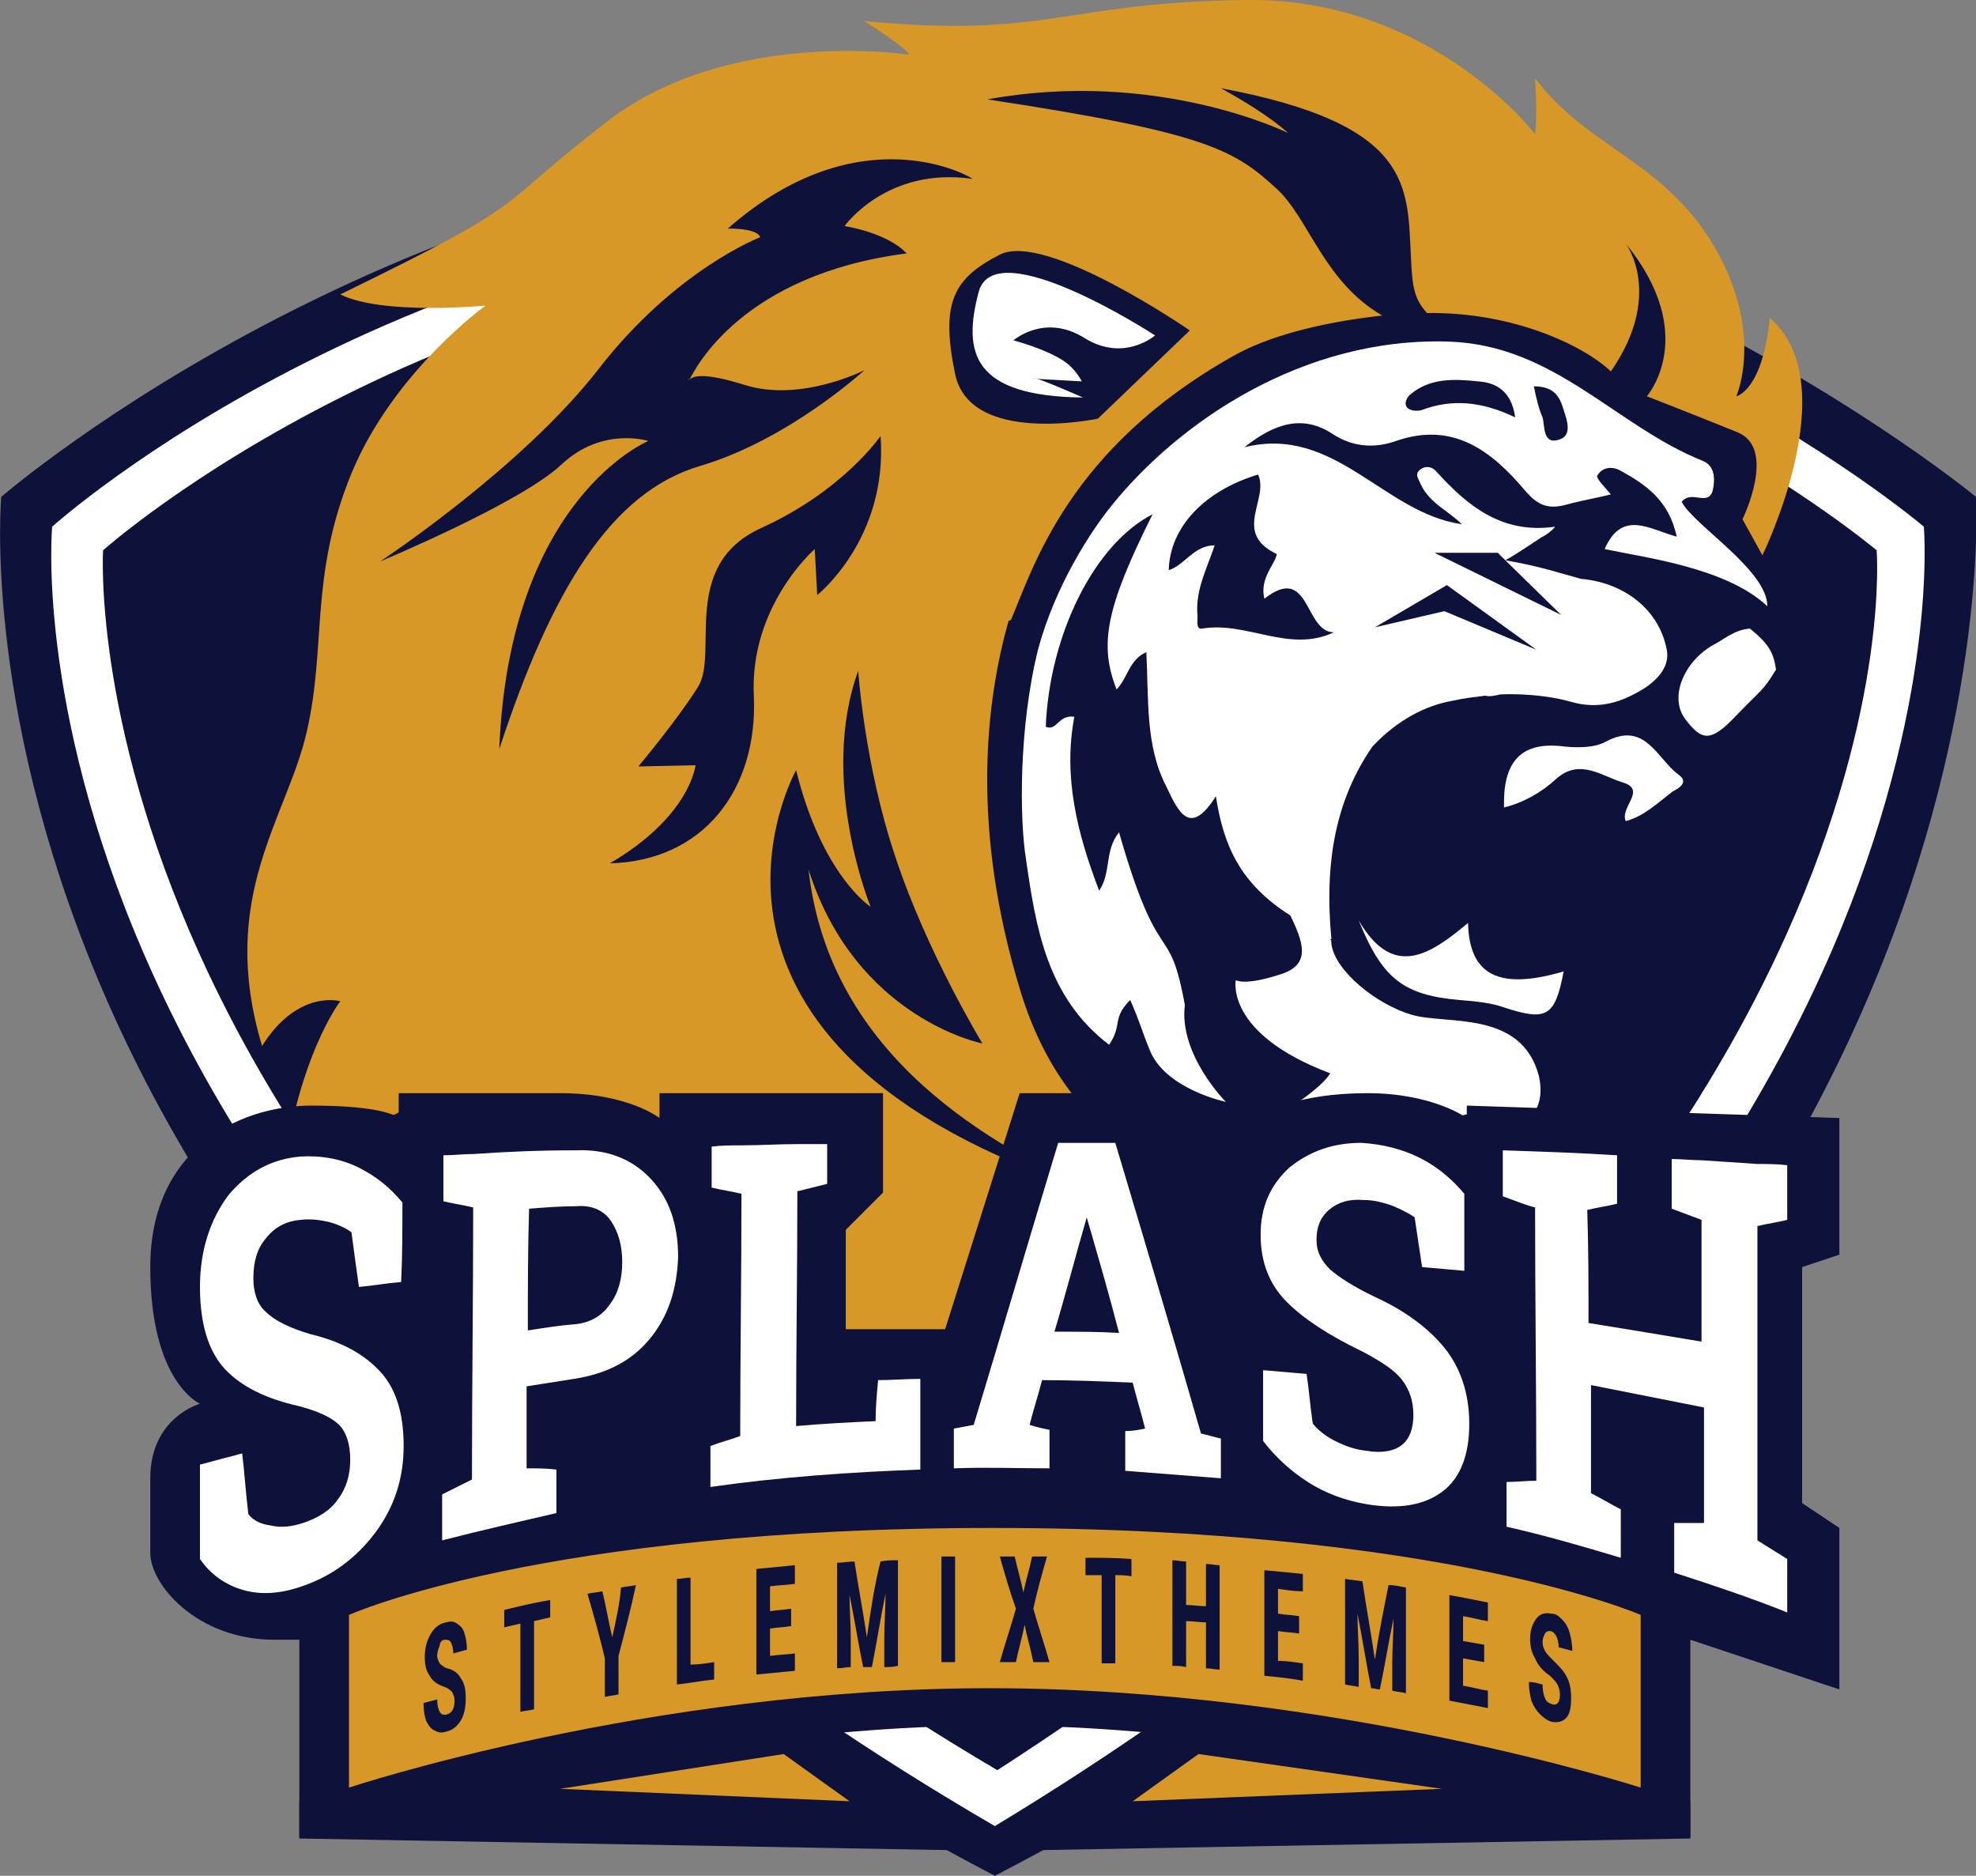 <?xml version="1.0" encoding="utf-8"?>
<!-- Generator: Adobe Illustrator 18.1.1, SVG Export Plug-In . SVG Version: 6.00 Build 0)  -->
<svg version="1.1" id="Layer_1" xmlns="http://www.w3.org/2000/svg" xmlns:xlink="http://www.w3.org/1999/xlink" x="0px" y="0px"
	 viewBox="0 0 159.1 151" enable-background="new 0 0 159.1 151" xml:space="preserve">
<rect x="0" y="0" width="159.1" height="151" fill="#808080" stroke="none"/>
<g>
	<g>
		<path fill-rule="evenodd" clip-rule="evenodd" fill="#0E123A" d="M80.1,138c-42.7,0-56,7-56,7v3l55.9,1l56.1-1v-3
			C136.1,145,122.7,138,80.1,138z"/>
	</g>
</g>
<path fill-rule="evenodd" clip-rule="evenodd" fill="#0E123A" d="M0.1,40c0,0,33.4-29,79.5-29c44.4,0,79.5,29,79.5,29s4.2,68-79,111
	C-6,106.1,0.1,40,0.1,40z"/>
<g>
	<g>
		<path fill-rule="evenodd" clip-rule="evenodd" fill="#FFFFFF" d="M154.9,42.4c0,0-30.9-26.4-75.3-26.4C33.4,16,4.2,42.4,4.2,42.4
			S-1.2,99.7,80.1,147C160,98.7,154.9,42.4,154.9,42.4z"/>
	</g>
</g>
<path fill-rule="evenodd" clip-rule="evenodd" fill="#0E123A" d="M8.3,44.3c0,0,27.7-24.8,71.4-24.8c42.1,0,71.4,24.8,71.4,24.8
	s4.2,49.8-70.8,98.2C4.9,98,8.3,44.3,8.3,44.3z"/>
<path fill-rule="evenodd" clip-rule="evenodd" fill="#0E123A" d="M78.1,4h24l22,11l10,3l3,13l6,3l-1,10l3,8l-10,28l-8,13l-18,23
	l-29,22l-28-20l-33-37l-7-35l31-16l14-18L78.1,4z"/>
<g>
	<g>
		<path fill-rule="evenodd" clip-rule="evenodd" fill="#FFFFFF" d="M83.5,30.5L83.5,30.5C83.4,30.5,83,30.3,83.5,30.5l3.6,0.2
			c0,0-0.5-1.1-1.7-1.8c-1.5-0.9-3.8-1.5-3.8-1.5s2.5-2.2,5.7-0.2S93,27,93,27s-12.9-8.4-14.2-3.5c-1.3,4.9-0.5,8.4,8.4,8.5
			C84.9,31,83.9,30.6,83.5,30.5z M-334.5,30.5c-0.1,0.1-0.1,0.1-0.1,0.1S-334.6,30.6-334.5,30.5z M113.7,81.7
			c-2.8-0.8-6.2-3.5-6.5-5.7c0-0.2,0-0.3-0.1-0.4c0,0,0,0,0.1,0c-0.6-6.3,0.4-11.3,3.3-15.5c1.4-1.5,3.6-3.2,6.5-3.7
			c0.9-0.2,1.8-0.3,2.6-0.4c0.3,0.1,0.8,0,1.2-0.1c2.6-0.1,4.7,0.3,5.7,0.6c0,0,0,0,0,0c2.1,0.6,3.8,0.1,5.4-0.8
			c1.3-0.7,2.6-1.9,2.3-3.4c-0.6-3.2-3.4-5.4-6.9-5.7c-1.5-0.4-3.2-1-6.1-1.5l4.5,4.4l-10.2-5l5.1,0l0.6,0.6c1.1-0.6,2.2-1.4,3-1.9
			c0.1,0,0.1-0.1,0.2-0.1c0.3-0.2,0.4-0.3,0.4-0.3s0,0,0,0c0.1-0.1,0.3-0.2,0.4-0.4c-4.2,0.6-7-1.6-9.6-4.5
			c-0.3-0.3-0.7-0.4-1.1-0.2c-0.7,0.4-0.3,0.8-0.1,1.3c0.7,1.5,2.2,2.1,3.3,3.2c-6.3-0.9-10.2-8-17.5-6.2c2.4-1.9,4.7-2.7,7.2-1
			c1.6,1,3.3,1.1,5,0.5c4.6-1.6,7.7,0.8,10.4,4c1.1,1.3,2,1.5,3.4,1.1c1.1-0.3,2.3-0.5,3.5-0.8c-0.5-0.6-1.2-1.3-1.1-1.5
			c0.4-0.7,1.2-0.8,1.9-0.4c2,1.1,3.9,2.4,4.5,5.3c-2.2-0.6-4.4-2.2-5.8,1c3.3,0.7,9.8,1.5,13.1,4.6c0-2.9-5.9-6.5-6.9-8.4
			c0.8-1,2.1,0.4,2.5-0.9c0.2-0.9,0.2-2-0.8-2.4c-7-2.8-11.9-9.3-20.4-9.6c-11.8-0.4-21.8,6.5-27.2,13.2c-1.7,2.1-4.5,6.4-5.9,11.5
			c-1.6,6.4-1.5,13.8-1,16.9c0.8,5.6,1.7,11.2,6.7,15c1.1-1.6,0.2-2.1,1.7-3.6c0.8,1.8,0.9,2.4,1.6,4.1c1.3,3.1,6.1,4.1,6.1,4.1
			s-3.8-3.8-3.3-7.8c-1.3-7.1-2-2.4-5.3-13.9c-1.2,1.5-0.6,3.2-1.6,4.7c-1.8-4.7-2.9-9.2-2-14c-1.3-0.2-1.4,1.2-2.3,0.8
			c0.3-7.4,3.9-14.7,8.6-17.1C89,49,88.5,51.9,89.9,55.5c0.9-0.9,1-2.4,2.4-3c0.2,3.8-0.1,7.5,1.6,10.8c1,2.1,1.9,4.1,4,0.8
			c0.6,3.9,1.9,7,6,9.6c1,2.1,1.7,3.9-0.7,4.7c-3,1-3.7,0.5-3.7,0.5s-0.9,4.3,7.6,7.5c-0.5,0.9-2.4,2.2-2.4,2.2s8.7,2.9,14.8,0.7
			c-0.3,1.2-1.5,2.5-1.5,2.5s7.1,0.1,5.9-5.2C122.5,81.3,116.5,82.5,113.7,81.7z M116.5,47.1l7.2,5.2l-7.4-3.1l-5.6,1.3L116.5,47.1z
			 M125.9,33c0.3,0.9,0.7,2.1-0.4,2.4c-1.3,0.4-1.1-1.1-1.3-1.8c-0.3-0.7-0.5-1.5-0.7-2.5C125.2,31.1,125.6,32,125.9,33z
			 M113.5,31.8c1.6-1.4,3.6-1.3,5.5-1.1c1.5,0.1,2.7,0.8,3,2.9c-2.7-1.3-5.1-1.5-7.5-0.6c-0.3,0.1-0.8,0.1-1.1-0.1
			C113,32.6,113.2,32.1,113.5,31.8z M96.8,50.6c-0.6,0.1-0.3-0.8-0.4-1.3c-0.1-1.9,0.8-3.6,1.4-5.4c-1.7,0-2.4,1.6-3.7,2
			c0.1-3.5,2.9-6.4,7.2-7.7c0.9,2-2.1,4.7,1.5,6.4c-0.1,0.8-1.4,1.9-1,3.6c3.7-2.9,3.2,2.7,5.6,2.7C103.8,52.6,100.4,50,96.8,50.6z
			 M140.9,50.6c-1.3,0.1-2.1,0.9-3.1,1.4c-2.3,1.4-3.4,4.2-2.1,5.9c1.3,1.7,2,1.9,4-0.2c2.2-2.3,2.2-2,3.3-3.8
			C142.8,52.6,142.5,51.9,140.9,50.6z M135.2,62.4c-1.8-1.3-2.7-4.4-5.9-2.7c-0.9,0.5-2.2,0.5-3.3,0.4c-3.7-0.5-5,1.4-4.9,4.9
			c1.6-0.4,3-1.2,4.2-2.3c1.9-1.7,3.7-0.2,5.4,0.3c1.9,0.6-0.3,2,0.2,3.1c1.5-0.4,2.6-1.5,3.8-2.4C135.1,63.5,136,63,135.2,62.4z
			 M118.2,74.3c-3,2.5-6,4.6-8.8-0.2c1.9,4.7,3.6,6,8.1,6.4c1.2,0.1,2.5,0.2,3.6,0.6c3.4,1.1,4.1,0.8,4.8-2.9
			C120.8,79.7,118.3,78.6,118.2,74.3z"/>
	</g>
</g>
<path fill-rule="evenodd" clip-rule="evenodd" fill="#D89827" d="M141.9,44.7l-1.6-2.9c0,0,2.8-5.7-0.4-7c-3.2-1.3-7.3-2.9-7.3-2.9
	s4.3-4.9-1.7-12.3c0,0,3.1,4.1-1.2,10.3c-2.2-2.1-7.9-4.8-14.8-4.7c-1-1.1-1.2-2-1.3-4.6c-0.3-5.6,0.2-10.6-15.3-13.5
	c4,2.2,5.4,3.6,5.4,3.6S93.2,5.5,79.5,8c17.8,2.7,19.9,4.1,23.3,7.2c2.6,2.4,3.8,7.5,8.5,10.2c-5.4,0.6-9.4,1.8-11.9,3.2
	c-13.4,7.5-16.2,17.1-18,21.3l-0.2,0.1c-1.8,6.4-3.1,16.6,1,29.9c7.2,23.3,34.7,16.4,34.7,16.4s-15.4,28.5-38.7,37.9
	c-0.6,0.4-1,0.6-1,0.6s-37.9-15.4-44.6-45.5c-5.3,2.6-6.2,4-10,6.6c1.2-10.7,4.8-15.3,4.8-15.3s-3.4-1-6.3,3.6
	c-3.6-12,2-18.3,3.6-25.3c1.6-6.9,0.2-12.5,3.6-20.8c3.4-8.2,10.8-13.5,10.8-13.5s-8.3,0.8-11.7-0.9c16.2-7.9,11.8-6.5,21.6-14
	c9.8-7.5,24.2-5.3,24.2-5.3s0-0.4-3.6-2.7C84.6,3.1,85.4,0.2,100.3,0c14.9-0.2,23.3,10.8,23.3,10.8s0.2-1.2,0-4.5
	c4.2,5.6,10.3,6.6,14.4,13.5c4.1,7,1.8,12.1,1.8,12.1s2.1-0.4,2.7-6.3C148.7,30.9,141.9,44.7,141.9,44.7z M95.8,26.6
	c0,0-11.6-8-15.3-6.1c-3.7,1.9-4.8,3.8-3.6,9.6s11.5,3.6,11.5,3.6L95.8,26.6z M88.1,96c-7.9-3.7-21.3-10.7-23-26c3.8,12,14,14,14,14
	s-4.5-7.4-7-15c-2.5-7.4-3-15-3-15c-3.2,8.8,1,19,1,19s-3.9-2.5-6-11C64.1,62,51.6,84.2,88.1,96z M60.7,56.1
	c-0.4-7.3,4.9-11.9,4.9-11.9l0.2,3.7c0,0,5.7-4.5,5.1-12.8c0,0-3,4.4-9.6,7.4c-6.6,3-3.4,10.1-5.1,12.8c-1.7,2.7-4.8,6.4-4.8,6.4
	l4.6-0.1c0,0-0.4,4.1-6.9,7.9C56.7,69.3,61,63.5,60.7,56.1z M58.6,18.4c2.6,0,2.6,0.7,2.6,0.7s-6.8,2.6-13,10.6
	c-6.2,8-17.6,15.5-17.6,15.5s11.3-4.7,14.6-7.8c3.3-3.1,7-1.9,7-1.9S41,40.1,40.2,60.3c4.2-12.8,9-20.7,16.2-22.8
	c7.1-2.1,13.2-7.7,13.2-7.7s-5.1,2.6-9.6,1.2c-3.5-1.1-4.3-0.7-4.5-0.4c0.5-1,4.3-8.5,17.5-10.2c-1.6-1.7-5-2.2-5-2.2
	s3.4-4.8,10.3-3.8C78.3,14.3,69.3,9,58.6,18.4z M55.5,30.5c0,0.1-0.1,0.1-0.1,0.1S55.4,30.6,55.5,30.5z"/>
<path fill-rule="evenodd" clip-rule="evenodd" fill="#0E123A" d="M136.1,126.9v21c0,0-29.5-9-56-9s-56,9-56,9v-21c0,0,13.3-7,56-7
	S136.1,126.9,136.1,126.9z"/>
<path fill-rule="evenodd" clip-rule="evenodd" fill="#0E123A" d="M136.1,132l12,4v-13l-3-2v-19l3-1V90l-30-1v1c0,0-2.7-2-8-2
	c-11.1,0-13,6-13,6l-4-6h-11l-6,19h-8v-8l3-3v-8h-18v2c0,0-2.5-2-8-2c-5.5,0-13,0-13,0v2c0,0-0.9-1-7-1s-13,3.7-13,13s4,11,4,11
	s-4,1.1-4,6c0,4.9,0,3.4,0,6c0,2.6,3.8,7,10,7s2,0,2,0s19-9,56-9C117.1,123,136.1,132,136.1,132z"/>
<path fill-rule="evenodd" clip-rule="evenodd" fill="#D89827" d="M28.1,130c0,0,15.5-7,51.8-7c36.3,0,52.2,7,52.2,7v13.9
	c0,0-24.8-8-52.4-8c-27.5,0-51.6,8-51.6,8V130z"/>
<path fill-rule="evenodd" clip-rule="evenodd" fill="#D89827" d="M45.1,144l18-2.8l5.3,3.8L45.1,144z"/>
<path fill-rule="evenodd" clip-rule="evenodd" fill="#D89827" d="M116.1,144l-19.6-2.8l-5.3,3.8L116.1,144z"/>
<path fill="#FFFFFF" d="M32.4,96.8c-1-1.2-2.1-2.1-3.5-2.8c-1.4-0.7-3-1-4.7-0.9c-2.3,0.2-4.2,1.2-5.8,3.1c-1.5,2-2.3,4.5-2.3,7.4
	c0,3,0.7,5.2,2,6.6c1.3,1.4,3.3,2.4,6,3c1.5,0.4,2.6,0.9,3.2,1.5c0.6,0.6,0.9,1.6,0.9,2.8c0,1.2-0.3,2.3-1,3.2
	c-0.6,0.9-1.6,1.5-2.8,1.9c-0.9,0.3-1.8,0.4-2.6,0.2c-0.8-0.1-1.4-0.4-1.8-0.9c-0.2-1.6-0.3-3.2-0.5-4.9c-1.1,0.3-2.3,0.6-3.4,0.9
	c0,2.5,0,5,0,7.6c0.9,1.3,2.1,2.1,3.5,2.5c1.4,0.4,3,0.3,4.7-0.3c2.4-0.8,4.4-2.3,5.9-4.3c1.5-2,2.3-4.3,2.3-7c0-2.6-0.6-4.6-1.9-6
	c-1.3-1.4-3.1-2.4-5.6-3c-1.7-0.5-2.9-1.1-3.6-1.8c-0.7-0.6-1-1.6-1-2.7c0-1.3,0.3-2.4,1-3.2c0.7-0.9,1.6-1.4,2.8-1.5
	c0.8-0.1,1.6,0,2.4,0.2c0.7,0.2,1.3,0.5,1.7,0.8c0.2,1.5,0.4,3,0.6,4.4c1.1-0.1,2.2-0.3,3.4-0.4C32.4,101.1,32.4,98.9,32.4,96.8
	L32.4,96.8z"/>
<path fill="#FFFFFF" d="M38.1,92.9c-0.8,0-1.6,0.1-2.4,0.1c0,1.2,0,2.5,0,3.7c0.8,0.2,1.6,0.3,2.4,0.5c0,7.3-0.1,14.6-0.1,21.9
	c-0.8,0.4-1.6,0.8-2.4,1.2c0,1.2,0,2.5,0,3.7c3.1-0.8,6.2-1.5,9.2-2.2c0-1.2,0-2.3,0-3.5c-0.8-0.1-1.6-0.1-2.4-0.1
	c0-2.2,0-4.4,0-6.6c1.3-0.2,2.5-0.4,3.8-0.6c2.6-0.4,4.6-1.4,6.1-3.2c1.5-1.8,2.2-4,2.3-6.6c0-2.6-0.7-4.7-2.2-6.3
	c-1.5-1.6-3.5-2.4-6-2.3C43.6,92.6,40.9,92.7,38.1,92.9z M42.6,97.3c1.3-0.1,2.5-0.2,3.8-0.2c1.2-0.1,2.2,0.3,2.8,1.2
	c0.6,0.9,0.9,2,0.9,3.3c0,1.3-0.3,2.5-1,3.4c-0.6,0.9-1.6,1.5-2.8,1.6c-1.3,0.1-2.5,0.3-3.8,0.5C42.5,103.7,42.5,100.5,42.6,97.3z"
	/>
<path fill="#FFFFFF" d="M74.1,118.3c0-2.4,0-4.9,0-7.3c-1.1,0-2.3,0.1-3.4,0.1c-0.1,1.1-0.2,2.2-0.2,3.3c-2.1,0.1-4.2,0.2-6.4,0.4
	c0-6.3,0.1-12.6,0.1-18.9c0.8-0.2,1.6-0.4,2.4-0.6c0-1.1,0-2.1,0-3.2c-0.8,0-1.6,0-2.4,0c-1.5,0-3,0.1-4.5,0.1c-0.8,0-1.6,0-2.4,0.1
	c0,1.1,0,2.2,0,3.3c0.8,0.2,1.6,0.3,2.4,0.5c0,6.5-0.1,13-0.1,19.5c-0.8,0.3-1.6,0.5-2.4,0.8c0,1.1,0,2.2,0,3.3
	C62.8,118.9,68.5,118.5,74.1,118.3z"/>
<g>
	<g>
		<path fill-rule="evenodd" clip-rule="evenodd" fill="#0E123A" d="M35.8,132c0.2,0,0.4,0,0.5,0.2c0.1,0.2,0.2,0.5,0.2,0.9
			c0.4-0.1,0.7-0.2,1.1-0.3c0-0.5-0.1-1-0.2-1.3c-0.1-0.4-0.3-0.6-0.6-0.8c-0.3-0.2-0.5-0.2-0.9-0.1c-0.5,0.1-0.9,0.4-1.2,0.9
			c-0.3,0.5-0.5,1.1-0.5,1.9c0,0.6,0.1,1.1,0.4,1.5c0.2,0.4,0.6,0.7,1.2,0.9c0.3,0.1,0.5,0.3,0.6,0.4c0.1,0.2,0.2,0.4,0.2,0.7
			c0,0.6-0.2,1-0.6,1.1c-0.3,0.1-0.5,0-0.6-0.2c-0.1-0.2-0.2-0.5-0.2-1c-0.4,0.1-0.7,0.2-1.1,0.3c0,0.6,0.1,1.1,0.2,1.4
			c0.2,0.4,0.4,0.7,0.7,0.8c0.3,0.2,0.6,0.2,0.9,0.1c0.5-0.1,0.9-0.4,1.2-0.9c0.3-0.5,0.4-1.1,0.4-1.8c0-0.7-0.1-1.2-0.4-1.6
			c-0.2-0.4-0.6-0.7-1.1-0.8c-0.3-0.1-0.5-0.3-0.6-0.4c-0.1-0.2-0.2-0.4-0.2-0.6c0-0.3,0.1-0.6,0.2-0.8
			C35.4,132.2,35.6,132,35.8,132z M40.6,131c0.4-0.1,0.9-0.2,1.3-0.3v7.1c0.4-0.1,0.7-0.1,1.1-0.2v-7.1c0.4-0.1,0.9-0.2,1.3-0.3
			v-1.4c-1.2,0.2-2.5,0.5-3.7,0.8V131z M49.3,131.8c-0.3-1.2-0.5-2.5-0.8-3.7c-0.4,0.1-0.8,0.1-1.2,0.2c0.5,1.7,1,3.5,1.4,5.2v3.1
			c0.4-0.1,0.7-0.1,1.1-0.2v-3.1c0.5-1.9,1-3.8,1.4-5.7c-0.4,0.1-0.8,0.1-1.2,0.2C49.9,129.1,49.6,130.4,49.3,131.8z M55.6,127
			c-0.4,0-0.7,0.1-1.1,0.1v8.5c1-0.1,2-0.3,3-0.4v-1.4c-0.6,0.1-1.3,0.2-1.9,0.2V127z M62,131.1c0.6-0.1,1.1-0.1,1.7-0.2v-1.4
			c-0.6,0.1-1.1,0.1-1.7,0.2v-2c0.7-0.1,1.3-0.1,2-0.2V126c-1,0.1-2.1,0.2-3.1,0.3v8.5c1-0.1,2.1-0.2,3.1-0.3v-1.4
			c-0.7,0.1-1.3,0.1-2,0.2V131.1z M69.8,131.8c-0.3-2-0.7-4.1-1-6.1c-0.5,0-0.9,0.1-1.4,0.1v8.5c0.4,0,0.7-0.1,1.1-0.1v-2.3
			c0-1.2-0.1-2.4-0.1-3.5c0.4,1.9,0.7,3.9,1.1,5.8c0.2,0,0.5,0,0.7,0c0.4-2,0.7-4,1.1-5.9c0,1.2-0.1,2.4-0.1,3.6v2.3
			c0.4,0,0.7,0,1.1-0.1v-8.5c-0.5,0-0.9,0-1.4,0.1C70.4,127.6,70.1,129.7,69.8,131.8z M75.8,133.8c0.4,0,0.7,0,1.1,0v-8.5
			c-0.4,0-0.7,0-1.1,0V133.8z M84.3,125.3c-0.4,0-0.8,0-1.2,0c-0.2,1-0.5,1.9-0.7,2.9c-0.2-1-0.5-2-0.7-2.9c-0.4,0-0.8,0-1.2,0
			c0.4,1.4,0.8,2.8,1.3,4.2c-0.4,1.4-0.9,2.9-1.3,4.3c0.4,0,0.8,0,1.3,0c0.2-1,0.5-2,0.7-3c0.2,1,0.5,2,0.7,3c0.4,0,0.8,0,1.3,0
			c-0.4-1.4-0.9-2.9-1.3-4.3C83.5,128.1,83.9,126.7,84.3,125.3z M87.4,126.8c0.4,0,0.9,0,1.3,0v7.1c0.4,0,0.7,0,1.1,0v-7.1
			c0.4,0,0.9,0,1.3,0.1v-1.4c-1.2-0.1-2.5-0.1-3.7-0.1V126.8z M97.1,129.3c-0.5,0-1.1-0.1-1.6-0.1v-3.5c-0.4,0-0.7-0.1-1.1-0.1v8.5
			c0.4,0,0.7,0,1.1,0.1v-3.7c0.5,0,1.1,0.1,1.6,0.1v3.7c0.4,0,0.7,0.1,1.1,0.1V126c-0.4,0-0.7-0.1-1.1-0.1V129.3z M102.9,131.3
			c0.6,0.1,1.1,0.1,1.7,0.2v-1.4c-0.6-0.1-1.1-0.1-1.7-0.2v-2c0.7,0.1,1.3,0.2,2,0.2v-1.4c-1-0.1-2.1-0.2-3.1-0.3v8.5
			c1,0.1,2.1,0.2,3.1,0.4v-1.4c-0.7-0.1-1.3-0.2-2-0.2V131.3z M110.7,133.6c-0.3-2.1-0.7-4.2-1-6.3c-0.5-0.1-0.9-0.1-1.4-0.2v8.5
			c0.4,0.1,0.7,0.1,1.1,0.2v-2.3c0-1.2-0.1-2.4-0.1-3.6c0.4,2,0.7,4,1.1,6c0.2,0,0.5,0.1,0.7,0.1c0.4-1.9,0.7-3.8,1.1-5.7
			c0,1.2-0.1,2.4-0.1,3.5v2.3c0.4,0.1,0.7,0.1,1.1,0.2v-8.5c-0.5-0.1-0.9-0.2-1.4-0.2C111.4,129.6,111,131.6,110.7,133.6z
			 M117.8,133.5c0.6,0.1,1.1,0.2,1.7,0.3v-1.4c-0.6-0.1-1.1-0.2-1.7-0.3v-2c0.7,0.1,1.3,0.3,2,0.4V129c-1-0.2-2-0.4-3.1-0.6v8.5
			c1,0.2,2.1,0.4,3.1,0.6v-1.4c-0.7-0.1-1.3-0.3-2-0.4V133.5z M125,133.6c-0.3-0.3-0.5-0.5-0.6-0.7c-0.1-0.2-0.2-0.4-0.2-0.7
			c0-0.3,0.1-0.5,0.2-0.7c0.1-0.2,0.3-0.2,0.4-0.2c0.2,0,0.4,0.2,0.5,0.4c0.1,0.2,0.2,0.5,0.2,0.9c0.4,0.1,0.7,0.2,1.1,0.3
			c0-0.5-0.1-1-0.2-1.4c-0.1-0.4-0.3-0.8-0.6-1.1c-0.3-0.3-0.5-0.5-0.9-0.5c-0.5-0.1-0.9,0-1.2,0.4c-0.3,0.4-0.5,0.9-0.5,1.6
			c0,0.6,0.1,1.1,0.4,1.6c0.2,0.5,0.6,1,1.2,1.4c0.3,0.3,0.5,0.5,0.6,0.7c0.1,0.2,0.2,0.5,0.2,0.8c0,0.6-0.2,0.9-0.6,0.8
			c-0.3-0.1-0.5-0.2-0.6-0.5c-0.1-0.2-0.2-0.6-0.2-1.1c-0.4-0.1-0.7-0.2-1.1-0.2c0,0.6,0.1,1.1,0.2,1.5c0.2,0.5,0.4,0.8,0.7,1.1
			c0.3,0.3,0.6,0.5,0.9,0.6c0.5,0.1,0.9,0,1.2-0.3c0.3-0.3,0.4-0.9,0.4-1.6c0-0.7-0.1-1.3-0.4-1.8
			C125.9,134.5,125.5,134.1,125,133.6z"/>
	</g>
</g>
<path fill="#FFFFFF" d="M76.8,118.2c2.6-0.1,5.1,0,7.7,0c0-1,0-2.1,0-3.1c-0.5-0.1-1-0.2-1.6-0.4c0.3-1.2,0.7-2.4,1-3.6
	c2.4,0,4.9,0.1,7.3,0.2c0.3,1.2,0.7,2.5,1,3.7c-0.5,0.1-1,0.2-1.6,0.2c0,1.1,0,2.1,0,3.2c2.6,0.2,5.1,0.4,7.7,0.6c0-1.1,0-2.2,0-3.2
	c-0.5-0.1-1.1-0.3-1.6-0.4c-2.3-8-4.6-15.7-6.9-23.4c-1.5,0-3.1,0-4.6,0c-2.3,7.6-4.5,15.1-6.8,22.7c-0.5,0.1-1.1,0.2-1.6,0.3
	C76.8,116.1,76.8,117.1,76.8,118.2L76.8,118.2z M87.5,98C87.5,98,87.5,98,87.5,98c0.9,3.1,1.8,6.2,2.6,9.3c-1.7-0.1-3.4-0.1-5.2-0.1
	C85.8,104.2,86.6,101.1,87.5,98z"/>
<path fill="#FFFFFF" d="M117.9,96.1c-1-1.2-2.2-2.2-3.6-2.9c-1.4-0.7-3-1.1-4.7-1.2c-2.3,0-4.2,0.7-5.8,2c-1.5,1.4-2.3,3.1-2.3,5.4
	c0,2.2,0.7,4,2.1,5.4c1.4,1.4,3.4,2.7,6.1,4c1.5,0.8,2.6,1.5,3.2,2.3c0.6,0.8,0.9,1.7,0.9,2.8c0,1.1-0.3,1.9-0.9,2.4
	c-0.6,0.5-1.6,0.7-2.8,0.5c-1-0.1-1.8-0.4-2.6-0.8c-0.8-0.4-1.4-0.9-1.8-1.4c-0.2-1.3-0.3-2.7-0.5-4c-1.2-0.1-2.3-0.2-3.5-0.3
	c0,1.9,0,3.8,0,5.7c1,1.3,2.2,2.4,3.6,3.3c1.4,0.9,3,1.5,4.8,1.8c2.5,0.4,4.5,0.1,6-1c1.5-1.1,2.2-3,2.2-5.5c0-2.4-0.7-4.5-2-6.1
	c-1.3-1.6-3.2-3-5.6-4.1c-1.7-0.8-2.9-1.6-3.6-2.2c-0.7-0.7-1.1-1.4-1.1-2.4c0-1,0.3-1.8,1-2.4c0.7-0.6,1.6-0.9,2.8-0.8
	c0.8,0,1.6,0.2,2.4,0.5c0.7,0.3,1.3,0.6,1.7,0.9c0.2,1.3,0.4,2.7,0.6,4c1.1,0.1,2.2,0.2,3.4,0.3C117.9,100.1,117.9,98.1,117.9,96.1z
	"/>
<path fill="#FFFFFF" d="M123.6,97.2c0,7.3,0.1,14.7,0.1,22c-0.8,0-1.6,0.1-2.4,0.1c0,1.2,0,2.4,0,3.6c3.1,0.7,6.2,1.6,9.2,2.5
	c0-1.3,0-2.6,0-3.9c-0.8-0.4-1.6-0.9-2.4-1.3c0-2.9,0-5.8,0-8.7c3,0.6,6.1,1.2,9.1,1.8c0,3.1,0,6.2,0,9.3c-0.8,0-1.6,0-2.4,0
	c0,1.3,0,2.7,0,4c3.1,1,6.1,2,9.1,3.2c0-1.4,0-2.9,0-4.3c-0.8-0.5-1.6-1-2.4-1.5c0-8.4,0-16.9,0-25.3c0.8-0.2,1.6-0.3,2.4-0.5
	c0-1.5,0-2.9,0-4.4c-0.8-0.1-1.6-0.1-2.4-0.1c-1.5-0.1-3-0.2-4.5-0.3c-0.8,0-1.6-0.1-2.4-0.1c0,1.3,0,2.7,0,4
	c0.8,0.3,1.6,0.6,2.4,0.9c0,3.3,0,6.5,0,9.8c-3-0.5-6-1-9.1-1.5c0-3,0-6.1-0.1-9.1c0.8-0.2,1.6-0.3,2.4-0.5c0-1.3,0-2.6,0-3.9
	c-3.1-0.2-6.2-0.3-9.2-0.4c0,1.2,0,2.4,0,3.7C122.1,96.7,122.8,97,123.6,97.2z"/>
</svg>
